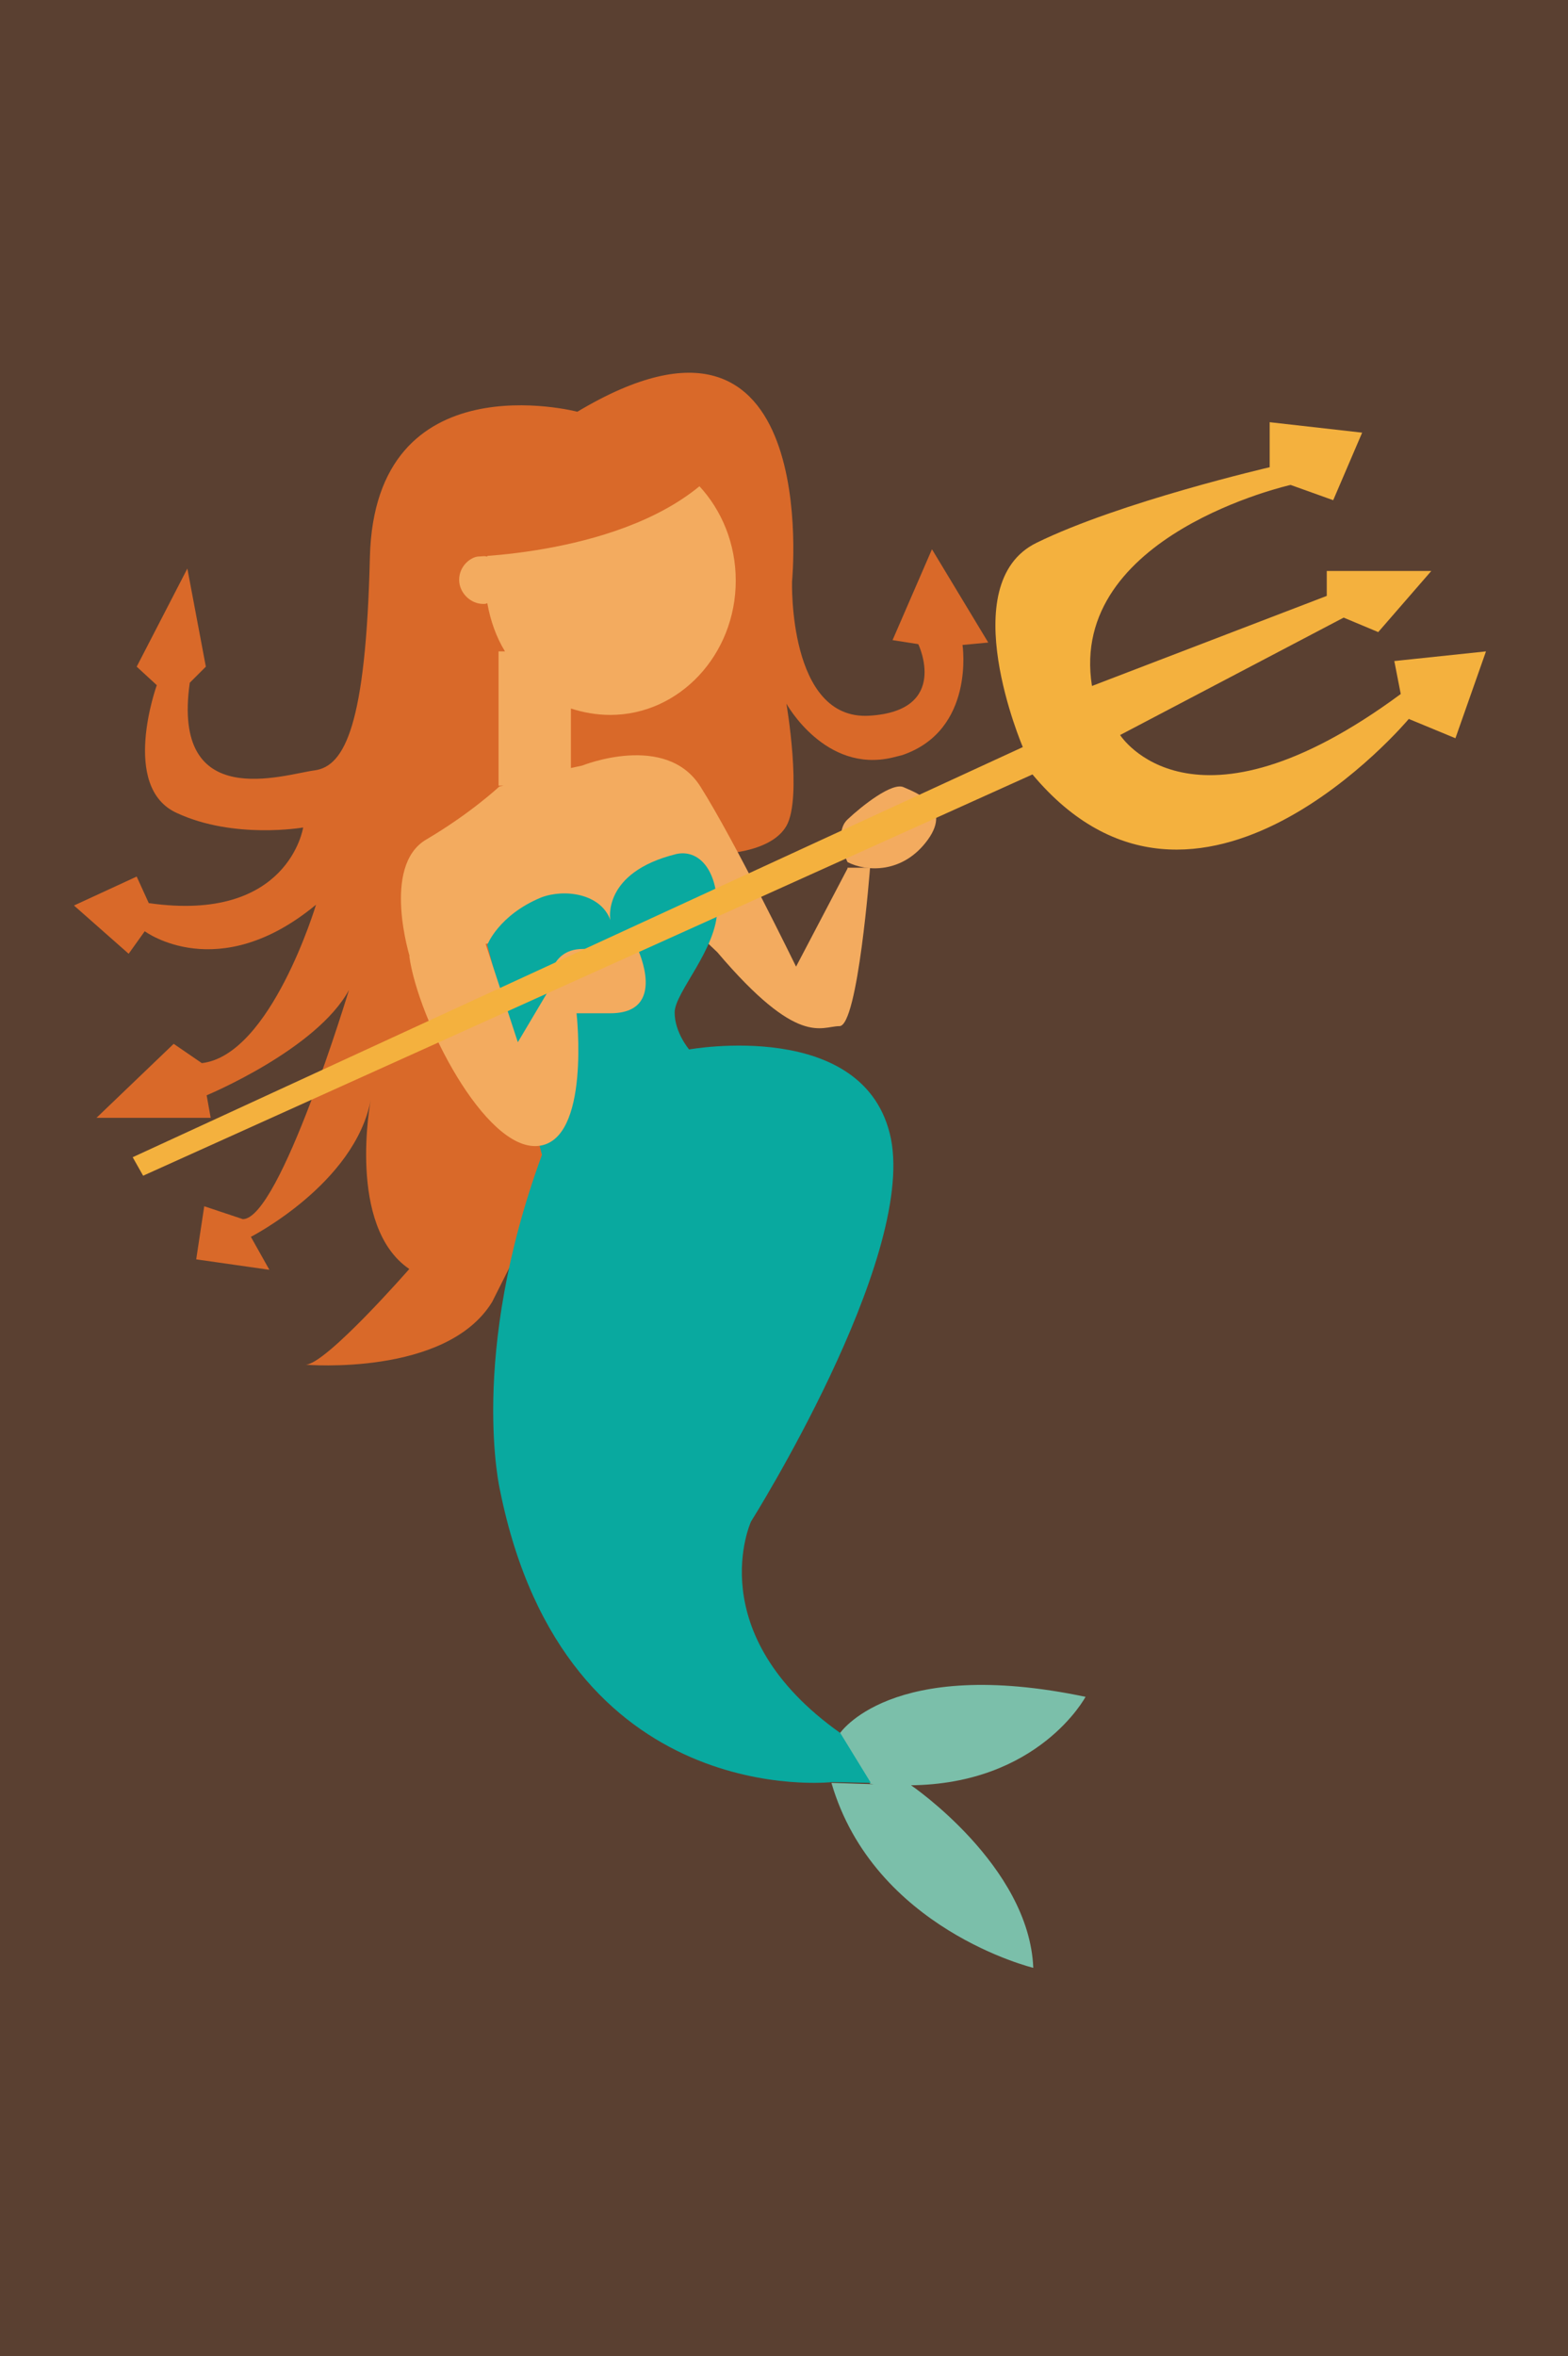 <?xml version="1.0" encoding="utf-8"?>
<!-- Generator: Adobe Illustrator 18.1.1, SVG Export Plug-In . SVG Version: 6.00 Build 0)  -->
<svg version="1.1" id="Layer_1" xmlns="http://www.w3.org/2000/svg" xmlns:xlink="http://www.w3.org/1999/xlink" x="0px" y="0px"
	 viewBox="0 0 195 293" enable-background="new 0 0 195 293" xml:space="preserve">
<g>
	<rect fill="#5A4031" width="195" height="293"/>
	<g>
		<path fill="#D96929" d="M71.8,51.2c0,0-25.2-6.6-25.8,18.1c-0.5,20.8-3.1,26-6.9,26.5c-3.8,0.5-17.8,5.3-15.5-10.9l2-2l-2.3-12.2
			L17,82.9l2.5,2.3c0,0-4.6,12.7,2.5,15.9c7.1,3.3,15.7,1.8,15.7,1.8s-1.8,11.9-19.2,9.4L17,109l-7.8,3.6l6.8,6l2-2.8
			c0,0,9.1,6.8,21.3-3.3c0,0-5.6,18.7-14.2,19.7l-3.5-2.4L12,139h14.2l-0.5-2.8c0,0,13.7-5.7,17.7-13.1c0,0-8.6,28.5-13.2,28.5
			l-4.8-1.6l-1,6.6l9.1,1.3l-2.3-4.1c0,0,12.9-6.6,14.9-17c0,0-3,15.7,4.8,21c0,0-10.4,11.9-12.9,11.9c0,0,17.5,1.5,23.2-7.8
			l28-55.7c0,0,6.6,0,8.6-3.5c2-3.5,0-15.2,0-15.2s4.8,8.7,13.2,6.7c0.4-0.1,0.8-0.2,1.2-0.3c9.1-3.1,7.5-13.7,7.5-13.7l3.2-0.3
			l-7-11.6L111,79.6l3.2,0.5c0,0,4,8.3-6.1,8.9s-9.6-16.7-9.6-16.7S102.4,32.9,71.8,51.2z"/>
		<path fill="#F3AB5F" d="M105.4,108L99,120.2c0,0-7.6-15.6-11.9-22.4c-4.3-6.8-14.7-2.6-14.7-2.6L71,95.5v-7.4
			c1.5,0.5,3.2,0.8,4.9,0.8c8.6,0,15.6-7.5,15.6-16.7s-7-16.7-15.6-16.7c-7.6,0-14,5.9-15.3,13.7c-0.2,0-0.3-0.1-0.5-0.1
			c-1.7,0-3,1.4-3,3s1.4,3,3,3c0.2,0,0.3,0,0.5-0.1c0.4,2.2,1.1,4.2,2.2,6L62,81v16.7l0.6,0l-0.5,0.1c0,0-3.5,3.3-9.1,6.6
			s-2,14.7-2,14.7l32.6-6l5.6,5.3c10.1,11.9,12.9,9.2,15.2,9.2s3.8-19.7,3.8-19.7H105.4z"/>
		<path fill="#7BBFAA" d="M135,211c-24.3-5.1-30.6,4.6-30.6,4.6l3.8,6.2c0.5,0.1,0.9,0.1,1.4,0.1l-6.2-0.2c5.3,18.2,25.1,23,25.1,23
			c-0.5-12.7-15.2-22.7-15.2-22.7l-0.2,0C129.2,221.9,135,211,135,211z"/>
		<path fill="#D96929" d="M57,69.3c0,0,21.2,0,31.5-10.2c0.2-0.2,0.4-0.4,0.6-0.6C99.3,47.5,60.6,47.5,57,69.3z"/>
		<path fill="#F3AB5F" d="M105.4,107.2c0,0-1.8-3.6,0-5.3c1.8-1.7,5.6-4.7,7-4c1.3,0.6,6.1,2.2,3,6.5
			C112.3,108.7,107.7,108.4,105.4,107.2z"/>
		<path fill="#09A99F" d="M75.9,114.4c0,0-1.1-5.9,8.2-8.2c2.7-0.6,5.1,1.8,5.1,6.8s-5.3,10.4-5.3,12.9c0,2.5,1.8,4.6,1.8,4.6
			s22-4,25.1,11.1c3,15.2-17.4,47.6-17.4,47.6s-6.4,13.9,11.1,26.3l3.8,6.2l-4.8-0.1c0,0-33.2,3.8-41.3-36.2c0,0-4-16.7,5.2-41.8
			l-6.8-26.1c0,0,1.4-3.7,6.7-5.9C70.2,110.5,74.7,111.1,75.9,114.4z"/>
		<path fill="#F3AB5F" d="M68.2,123.2c0,0-0.3-5.2,4.3-5.2c4.6,0,6.8,0,6.8,0s3.8,8-3.4,8h-4.2c0,0,1.8,15.9-4.8,16.5
			S52,126.8,50.9,118.9l9.4-1.8l4.1,12.5L68.2,123.2z"/>
		<path fill="#F4B13E" d="M127.2,92.9c0,0-8.7-20.3,1.7-25.4s29-9.4,29-9.4v-5.6l11.5,1.3l-3.6,8.4l-5.3-1.9c0,0-27.7,6.2-24.7,25
			L165,74.1V71h13l-6.6,7.6l-4.3-1.8l-27.8,14.6c0,0,8.9,14.1,34.9-5.1l-0.8-4.1l11.4-1.2L181,91.8l-5.8-2.4c0,0-26.3,31.4-46.8,6.9
			L17.8,146.2l-1.3-2.3L127.2,92.9z"/>
	</g>
</g>
</svg>

